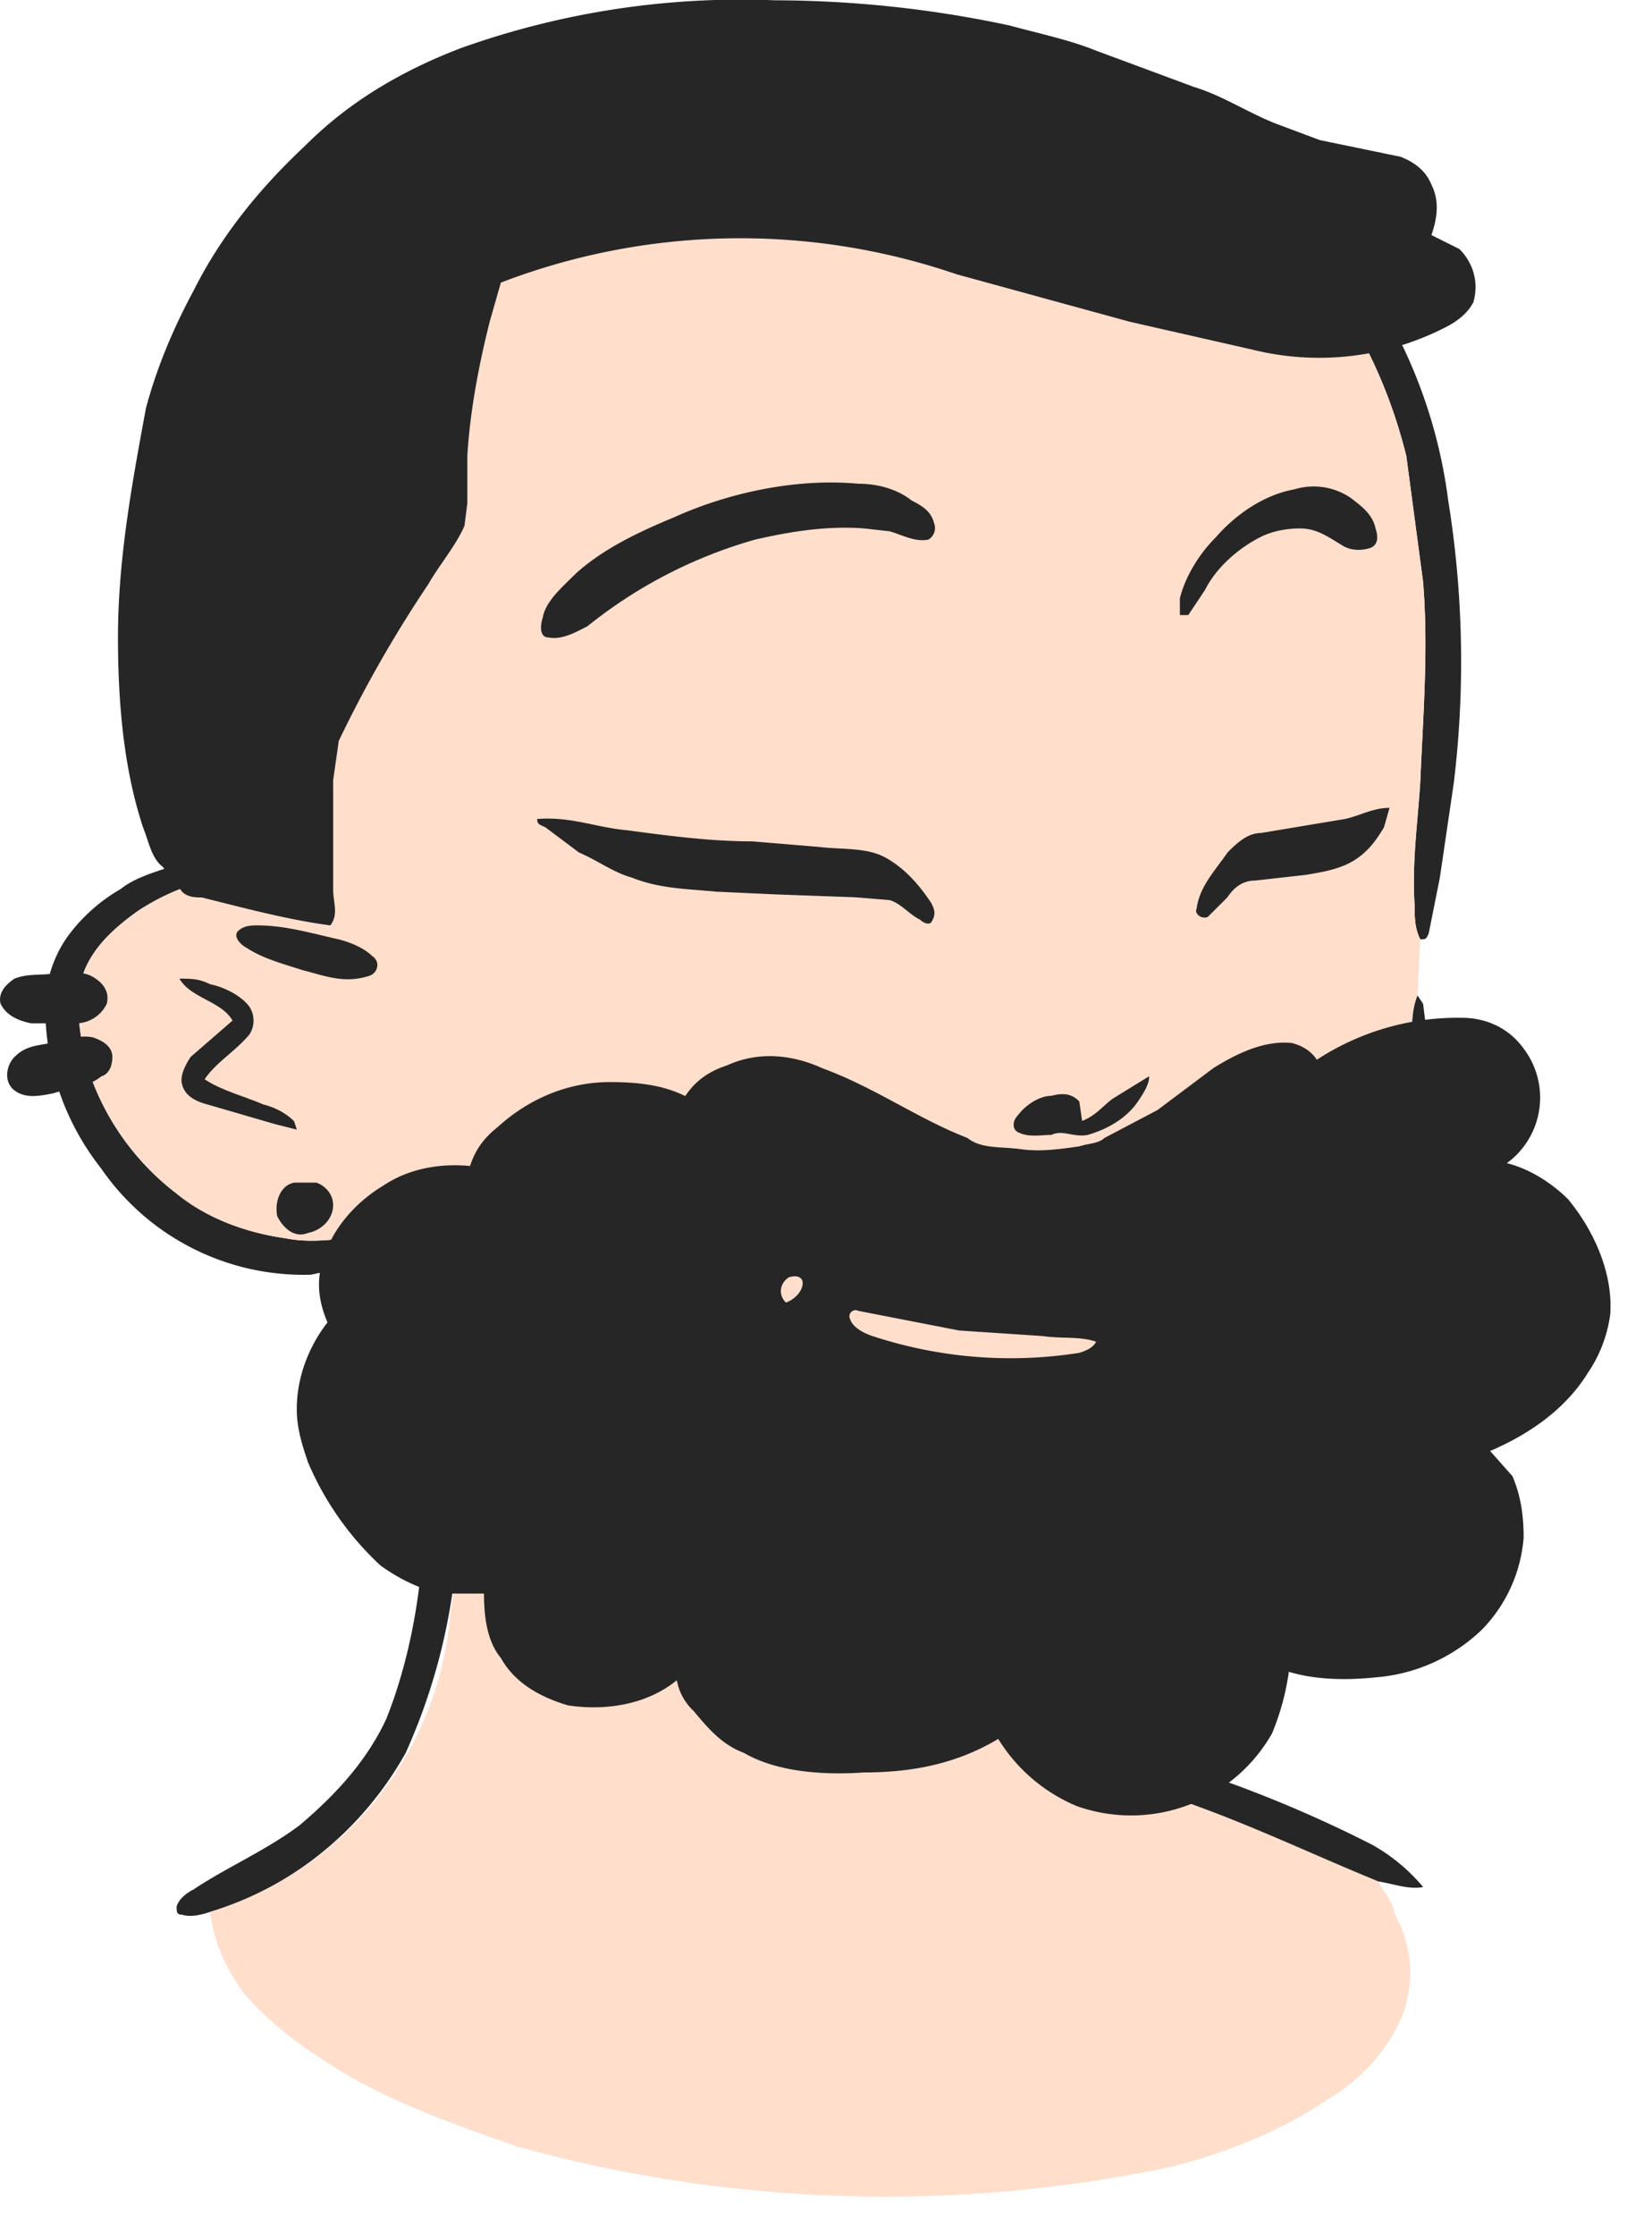 <svg width="34" height="46" fill="none" xmlns="http://www.w3.org/2000/svg"><path d="M17.21.753c1.61.058 3.22.345 4.83.863a11.56 11.56 0 0 1 5.753 3.738 10.405 10.405 0 0 1 2.013 4.947c.31 1.921.349 3.877.115 5.81l-.288 1.955-.23 1.15c-.057.115-.057.115-.173.115-.115-.23-.115-.46-.115-.69-.057-.863.058-1.668.115-2.53.058-1.381.173-2.762.058-4.142l-.345-2.588c-.403-1.61-1.15-3.106-2.3-4.314a11.935 11.935 0 0 0-3.624-2.473A18.348 18.348 0 0 0 19.165 1.5c-1.035-.173-2.07-.23-3.106-.23a15.932 15.932 0 0 0-7.362 1.668 10.219 10.219 0 0 0-2.013 1.84 15.875 15.875 0 0 0-3.164 7.995c-.057 1.38 0 2.704.46 4.026l.403.863.69.058.058.172c-.173.115-.403.115-.633.173a4.673 4.673 0 0 0-1.668.69c-.403.288-.805.633-1.035 1.093-.288.575-.173 1.265-.058 1.898a5.274 5.274 0 0 0 1.898 2.818c.633.518 1.438.805 2.243.92.576.116 1.15 0 1.726-.057.288.23.46.69.633.978l1.035 1.553a7.822 7.822 0 0 0 3.796 2.876c1.266.517 2.588.805 3.911 1.092l2.358.46.978.288v.23h-.69a30.767 30.767 0 0 1-3.854-.46 14.668 14.668 0 0 1-4.831-1.898 6.108 6.108 0 0 1-1.668-1.553 12.309 12.309 0 0 1-.92 7.075c-.863 1.553-2.301 2.76-4.027 3.278-.172.058-.402.115-.575.058-.115 0-.115-.058-.115-.173.058-.172.23-.287.345-.345.69-.46 1.496-.805 2.186-1.323.748-.633 1.38-1.323 1.783-2.185.345-.863.575-1.841.69-2.819.115-.748.173-1.495.115-2.3l-.23-2.186-1.035-2.07-1.093.23a5.06 5.06 0 0 1-4.314-2.186 5.35 5.35 0 0 1-1.15-3.336c0-.518.172-1.036.46-1.438a3.53 3.53 0 0 1 1.093-.978c.287-.23.69-.345 1.035-.46l-.517-1.38c-.288-1.266-.288-2.589-.115-3.854a16.795 16.795 0 0 1 3.623-8.57c.518-.576 1.035-1.093 1.668-1.496.403-.23.805-.287 1.15-.518C11.803.926 14.506.581 17.21.753Z" fill="#262626"/><path d="M16.058 1.27c2.39-.09 4.77.362 6.96 1.322a11.935 11.935 0 0 1 3.623 2.473c1.15 1.208 1.899 2.704 2.301 4.314l.345 2.588c.115 1.38 0 2.761-.057 4.142-.058.862-.173 1.668-.115 2.53 0 .23 0 .46.115.69l-.058 1.15c-.115.288-.115.576-.115.921-.115 1.38-.115 2.819-.345 4.257-.057.69-.172 1.437-.46 2.07-.173.518-.46.978-.863 1.38-.69.748-1.553 1.38-2.473 1.899-1.093.632-2.243.92-3.336 1.38-.288.115-.575.23-.748.46.46.058.863 0 1.323-.115-.287.69-.345 1.38-.345 2.07 0 .288-.057.633.058.921.172.288.46.518.747.69l2.013.748c1.266.46 2.474 1.035 3.739 1.553.115.23.288.402.345.69.345.633.403 1.323.173 2.013-.288.748-.863 1.38-1.553 1.783-.92.633-2.07 1.093-3.164 1.38-4.472.956-9.109.818-13.516-.402-1.15-.403-2.301-.805-3.336-1.38-.806-.46-1.668-1.036-2.301-1.783-.345-.46-.633-1.093-.69-1.668A7.017 7.017 0 0 0 9.27 33.19c.23-1.38.23-2.818 0-4.199a6.108 6.108 0 0 0 1.668 1.553l1.553.806c2.255.973 4.677 1.5 7.132 1.553h.69v-.23l-.977-.288-2.358-.46c-1.323-.288-2.646-.575-3.912-1.093-.747-.345-1.553-.748-2.243-1.208-.575-.517-1.093-1.035-1.553-1.668l-1.035-1.553c-.173-.287-.345-.747-.633-.978-.575.058-1.15.173-1.725.058-.805-.115-1.61-.403-2.243-.92a5.407 5.407 0 0 1-1.898-2.819c-.116-.632-.23-1.323.057-1.898.23-.46.633-.805 1.035-1.093a4.673 4.673 0 0 1 1.668-.69c.23-.057.46-.057.633-.172l-.057-.173-.69-.057-.403-.863c-.46-1.323-.518-2.646-.403-4.026a15.875 15.875 0 0 1 3.106-7.995 10.219 10.219 0 0 1 2.013-1.84 15.932 15.932 0 0 1 7.362-1.726v.057Z" fill="#FFDECC"/><path d="M3.694 20.14c.23 0 .402 0 .632.116.288.057.633.23.806.46a.523.523 0 0 1 0 .575c-.288.345-.69.575-.92.92.344.23.804.345 1.207.518.23.057.46.172.633.345l.057.173-.46-.116-1.38-.402c-.23-.058-.46-.173-.518-.403-.057-.172.058-.402.173-.575l.862-.748c-.23-.402-.862-.46-1.092-.862Zm25.48.346.115.172.115.92c.12 1.707.08 3.42-.115 5.12-.115.632-.288 1.322-.575 1.898a11.388 11.388 0 0 1-6.097 4.083c-.058.806-.173 1.783-.115 2.704l.287.287c.46.345 1.036.518 1.553.69 1.346.43 2.654.969 3.912 1.611.402.23.747.518 1.035.863-.288.057-.575-.058-.92-.115-1.266-.518-2.474-1.093-3.74-1.553l-2.012-.748c-.288-.172-.575-.403-.748-.69-.115-.288-.057-.633-.057-.92 0-.69.057-1.38.345-2.071-.46.115-.863.172-1.323.115.172-.23.46-.345.747-.46 1.093-.46 2.244-.748 3.337-1.38.92-.518 1.783-1.15 2.473-1.899.402-.402.69-.862.863-1.38.287-.633.402-1.38.46-2.07.23-1.439.23-2.877.345-4.257 0-.345 0-.633.115-.92ZM28.598 16.625l-.115.403c-.173.287-.345.517-.633.69-.288.172-.633.23-.978.287l-1.035.116c-.288 0-.46.172-.575.345l-.403.402c-.115.058-.288-.057-.23-.172.057-.46.403-.806.633-1.15.172-.173.402-.403.69-.403l1.725-.288c.288-.057.576-.23.92-.23Zm-17.543.23c.69-.057 1.208.173 1.84.23.863.115 1.726.23 2.589.23l1.38.115c.46.058.978 0 1.38.23.403.23.69.575.92.92.058.116.116.23 0 .403-.057.058-.172 0-.23-.057-.23-.115-.402-.345-.632-.403l-.69-.057-1.61-.058-1.266-.058c-.575-.057-1.15-.057-1.726-.287-.402-.115-.69-.345-1.092-.518l-.69-.517c-.116-.058-.173-.058-.173-.173ZM17.669 9.955c.402 0 .805.115 1.093.345.23.115.402.23.46.46a.277.277 0 0 1-.115.345c-.288.058-.575-.115-.805-.172l-.518-.058c-.748-.057-1.495.058-2.243.23a9.722 9.722 0 0 0-3.451 1.783c-.23.115-.518.288-.806.23-.172 0-.172-.23-.115-.402.058-.345.403-.633.69-.92.576-.518 1.323-.863 2.014-1.15 1.15-.519 2.53-.806 3.796-.691Zm8.973.115a1.355 1.355 0 0 1 1.15.172c.23.173.46.346.518.633.057.173.057.345-.115.403-.173.057-.403.057-.576-.058-.287-.172-.517-.345-.862-.345-.288 0-.576.058-.806.173-.46.23-.92.632-1.15 1.092l-.345.518h-.173v-.345c.115-.46.403-.92.748-1.265.403-.46.978-.863 1.61-.978ZM1.162 20.025c.287 0 .575-.058.805.115.173.115.288.287.23.517a.707.707 0 0 1-.633.403h-.92c-.287-.057-.517-.172-.632-.402-.058-.23.115-.403.287-.518.288-.115.575-.058.863-.115Zm.748 1.323c.172.057.402.172.402.402 0 .173-.057.346-.23.403-.287.23-.633.23-.978.345-.287.058-.575.115-.805-.057-.23-.173-.172-.518 0-.69.23-.23.46-.23.748-.288.287-.058.575-.173.863-.115Zm4.14 2.99h.461c.173.058.345.23.345.46 0 .288-.23.518-.518.576-.287.115-.517-.115-.632-.345-.058-.288.057-.633.345-.69ZM23.651 22.148c0 .173-.115.346-.23.518-.23.345-.633.575-1.035.69-.288.058-.518-.115-.748 0-.23 0-.46.058-.69-.057-.115-.058-.115-.23 0-.345.172-.23.46-.403.69-.403.23-.057.403-.057.575.115l.058.403c.287-.115.402-.288.632-.46l.748-.46Z" fill="#262626"/><path d="M30.092 20.946c.518 0 .978.23 1.266.633a1.67 1.67 0 0 1-.345 2.358c.46.115.92.403 1.265.748.518.633.92 1.495.863 2.358a2.79 2.79 0 0 1-.46 1.208c-.46.748-1.208 1.265-2.013 1.61l.46.518c.172.403.23.805.23 1.265a3.047 3.047 0 0 1-.863 1.898 3.566 3.566 0 0 1-2.186.978c-.575.058-1.207.058-1.783-.115a5.183 5.183 0 0 1-.345 1.266 3.336 3.336 0 0 1-4.026 1.495 3.467 3.467 0 0 1-1.61-1.38c-.863.517-1.784.69-2.761.69-.806.057-1.783 0-2.474-.403-.46-.172-.747-.517-1.035-.863a1.136 1.136 0 0 1-.345-.632c-.633.517-1.495.632-2.243.517-.575-.172-1.093-.46-1.38-.977-.288-.346-.346-.863-.346-1.323h-.805c-.46-.058-.92-.288-1.323-.576a6.203 6.203 0 0 1-1.495-2.128c-.115-.345-.23-.69-.23-1.092 0-.633.23-1.266.632-1.784-.172-.402-.23-.805-.115-1.207.173-.69.69-1.266 1.266-1.61.517-.346 1.15-.461 1.783-.403.115-.346.287-.576.575-.806.633-.575 1.438-.92 2.3-.92.576 0 1.093.058 1.554.288.23-.345.517-.518.862-.633.633-.288 1.323-.23 1.956.058 1.093.402 1.956 1.035 2.99 1.437.288.23.691.173 1.094.23.402.058.805 0 1.207-.057.173-.058.403-.058.518-.173l1.093-.575 1.15-.863c.46-.287 1.036-.575 1.61-.517.23.057.404.172.519.345a5.292 5.292 0 0 1 2.99-.863Z" fill="#262626"/><path d="M16.232 26.288c.173-.057.288 0 .288.115 0 .173-.173.345-.345.403-.173-.173-.115-.403.057-.518Zm1.438.69 2.07.403 1.726.115c.403.058.748 0 1.093.115-.057.115-.172.173-.345.23a9.09 9.09 0 0 1-4.256-.345c-.173-.057-.403-.172-.46-.345a.127.127 0 0 1 .172-.173Z" fill="#FFDECC"/><path d="M15.944.006c1.625.004 3.244.177 4.832.518.633.173 1.208.288 1.783.518l2.013.747c.575.173 1.093.518 1.668.748l.92.345 1.668.345c.288.115.518.288.633.575.173.346.115.69 0 1.036l.575.287c.288.288.403.69.288 1.093-.115.23-.345.403-.575.518a5.694 5.694 0 0 1-3.969.46l-2.53-.575-3.567-.978a13.747 13.747 0 0 0-9.375.173l-.23.805c-.23.92-.403 1.84-.46 2.76v.978l-.058.46c-.172.403-.518.806-.748 1.208a25.754 25.754 0 0 0-1.84 3.221l-.115.806v2.243c0 .287.115.517-.058.747-.862-.114-1.725-.345-2.646-.575-.115 0-.287 0-.402-.115l-.403-.517c-.23-.173-.287-.518-.402-.806-.403-1.207-.518-2.588-.518-3.91 0-1.611.288-3.164.575-4.717.23-.863.575-1.668.978-2.416.575-1.15 1.38-2.128 2.3-2.99.92-.921 2.014-1.554 3.222-2.014a17.14 17.14 0 0 1 6.441-.978ZM5.304 19.044c.575 0 1.15.173 1.668.288.23.058.517.173.69.345.173.115.115.345-.057.403-.518.172-.92 0-1.38-.115-.346-.115-.806-.23-1.151-.46-.115-.058-.288-.23-.173-.345.115-.116.288-.116.403-.116Zm25.135 6.73c.057.115.057.173-.058.288l.058-.288Z" fill="#262626"/></svg>